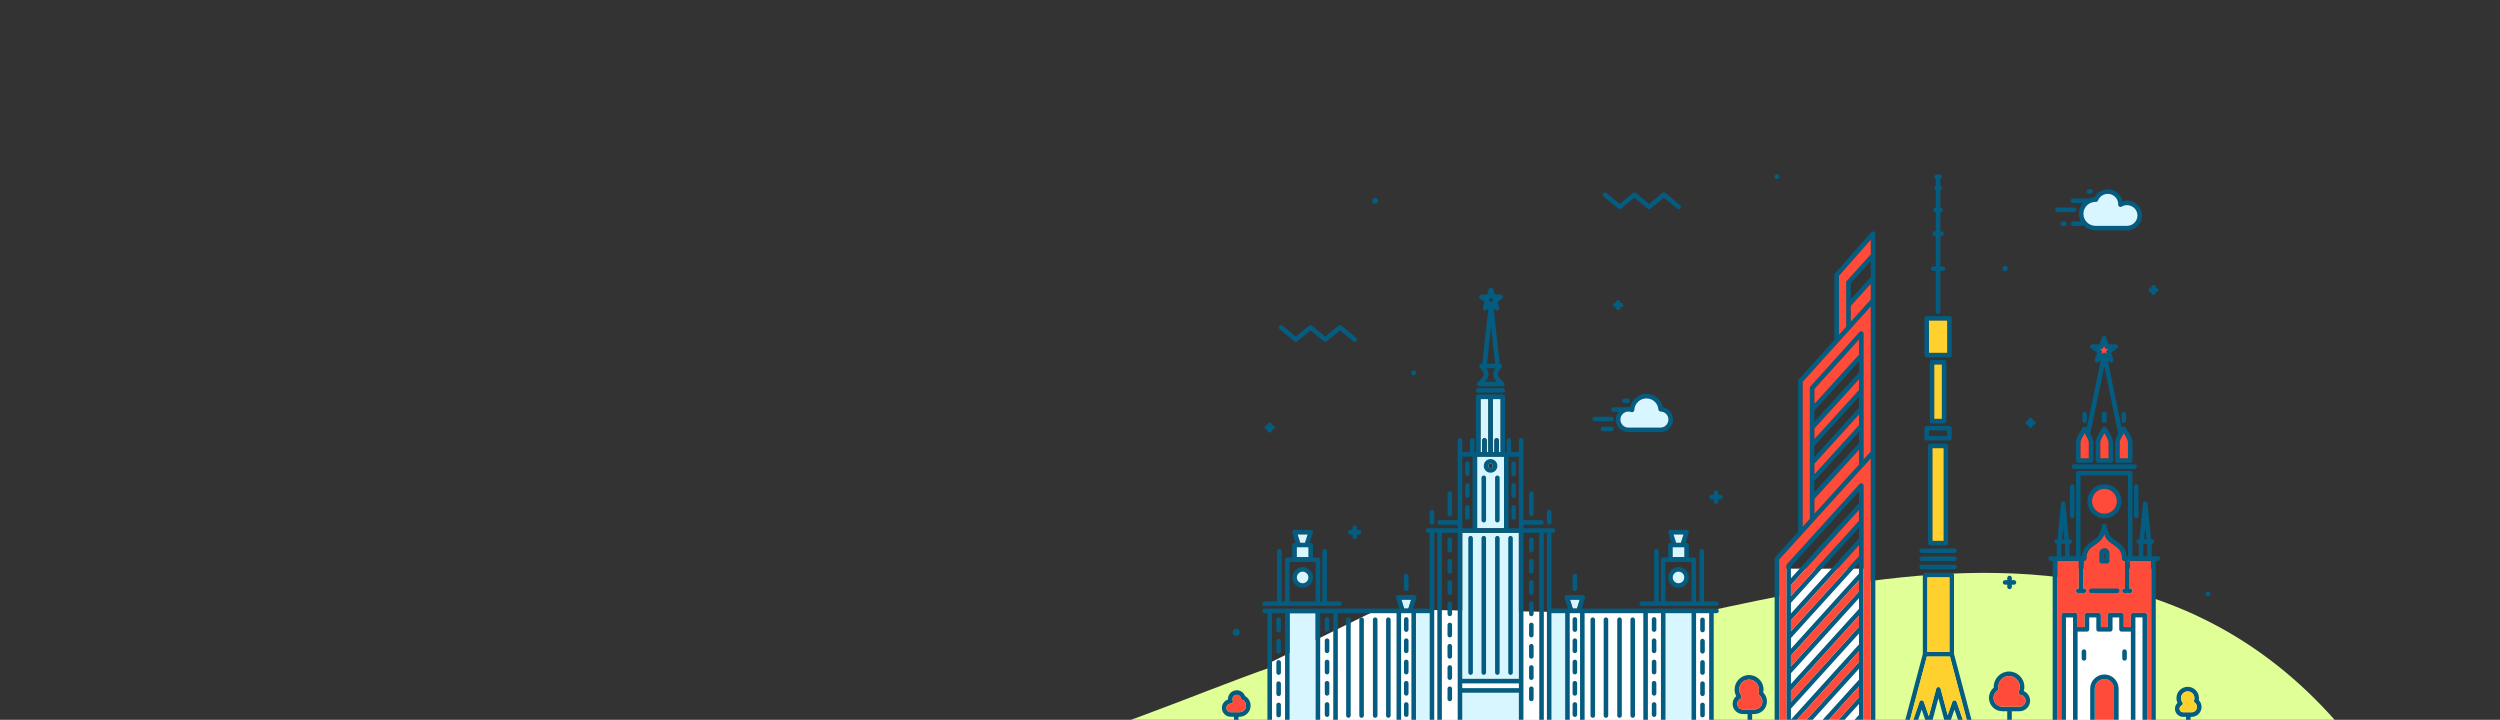 <svg width="1292" height="372" viewBox="0 0 1292 372" fill="none" xmlns="http://www.w3.org/2000/svg">
<rect x="0" y="0" width="1292" height="372" fill="#333333" stroke="none"/>
<path d="M470.329 405.452C346.17 432.568 197.014 470.131 111 447.096L7.236 447.096C356.516 502.749 1060.74 615.909 1083.41 623.323C1111.73 632.59 1367.19 631.226 1238.12 415.472C1109.05 199.719 864.462 345.082 768.979 330.949C673.496 316.816 625.528 371.557 470.329 405.452Z" fill="#E0FF97"/>
<path d="M656.001 375.945V342.642C674.541 333.372 711.826 314.833 712.65 314.833C713.474 314.833 772.275 315.748 801.572 316.206L884.658 315.176V375.945H656.001Z" fill="white"/>
<rect x="922.767" y="293.891" width="43.259" height="85.145" fill="white"/>
<rect x="1064.91" y="293.891" width="48.066" height="85.145" fill="white"/>
<g clip-path="url(#clip0_1_2857)">
<path d="M1110.82 289.85H1100.59V304.14H1100.9C1101.55 304.14 1102.08 304.668 1102.08 305.321C1102.08 305.974 1101.55 306.501 1100.9 306.501H1097.91C1097.25 306.501 1096.73 305.974 1096.73 305.321C1096.73 304.668 1097.25 304.14 1097.91 304.14H1098.22V289.85H1097.91C1097.25 289.85 1096.73 289.323 1096.73 288.67C1096.73 284.57 1094.64 283.13 1092.22 281.462C1090.83 280.509 1089.4 279.518 1088.4 277.999C1088.11 277.551 1087.78 276.795 1087.47 275.977C1087.16 276.803 1086.83 277.558 1086.54 277.999C1085.54 279.518 1084.11 280.509 1082.72 281.462C1080.3 283.13 1078.21 284.57 1078.21 288.67C1078.21 289.323 1077.68 289.85 1077.03 289.85H1076.72V304.14H1077.03C1077.68 304.14 1078.21 304.668 1078.21 305.321C1078.21 305.974 1077.68 306.501 1077.03 306.501H1074.04C1073.39 306.501 1072.86 305.974 1072.86 305.321C1072.86 304.668 1073.39 304.14 1074.04 304.14H1074.35V289.85H1063.18V372.452H1065.32V325.237V317.903C1065.32 317.25 1065.85 316.723 1066.5 316.723H1072.52C1073.17 316.723 1073.7 317.25 1073.7 317.903V324.057H1077.36V317.903C1077.36 317.25 1077.89 316.723 1078.54 316.723H1084.56C1085.21 316.723 1085.74 317.25 1085.74 317.903V324.057H1089.19V317.903C1089.19 317.25 1089.72 316.723 1090.37 316.723H1096.39C1097.04 316.723 1097.57 317.25 1097.57 317.903V324.057H1101.23V317.903C1101.23 317.25 1101.76 316.723 1102.41 316.723H1108.43C1109.08 316.723 1109.61 317.25 1109.61 317.903V372.468H1111.75V289.85H1110.81H1110.82ZM1087.81 288.827H1087.32V285.892C1087.32 285.758 1087.43 285.648 1087.56 285.648C1087.7 285.648 1087.81 285.758 1087.81 285.892V288.827Z" fill="#FF4B39"/>
<path d="M1092.55 372.523L1087.47 372.546L1082.57 372.523V355.911C1082.57 353.157 1084.81 350.922 1087.55 350.922C1090.3 350.922 1092.54 353.165 1092.54 355.911V372.523H1092.55Z" fill="#FF4B39"/>
<path d="M763.384 236.018V272.994H777.271V236.018H763.384ZM770.323 241.935C769.687 241.935 769.16 241.416 769.16 240.771C769.16 240.125 769.679 239.606 770.323 239.606C770.968 239.606 771.486 240.125 771.486 240.771C771.486 241.416 770.968 241.935 770.323 241.935Z" fill="#D8F6FF"/>
<path d="M679.921 316.896H666.474V372.554H679.921V316.896Z" fill="#D8F6FF"/>
<path d="M726.753 309.861H729.315L727.838 314.535H725.668L724.191 309.861H726.753Z" fill="#D8F6FF"/>
<path d="M738.856 316.896H731.775V372.554H738.856V316.896Z" fill="#D8F6FF"/>
<path d="M771.502 206.241H775.511V233.657H774.662V227.59C774.662 226.937 774.135 226.409 773.483 226.409C772.831 226.409 772.304 226.937 772.304 227.59V233.657H771.502V206.241Z" fill="#D8F6FF"/>
<path d="M765.137 206.241H769.145V233.657H768.343V227.59C768.343 226.937 767.817 226.409 767.164 226.409C766.512 226.409 765.986 226.937 765.986 227.59V233.657H765.137V206.241Z" fill="#D8F6FF"/>
<path d="M784.949 372.554H755.698V357.996H770.323H784.949V372.554Z" fill="#D8F6FF"/>
<path d="M784.949 350.796H770.323H755.698V275.355H762.205H770.323H778.45H784.949V350.796Z" fill="#D8F6FF"/>
<path d="M808.873 316.896H801.792V372.554H808.873V316.896Z" fill="#D8F6FF"/>
<path d="M813.894 309.861H816.456L814.979 314.535H812.81L811.332 309.861H813.894Z" fill="#D8F6FF"/>
<path d="M874.173 316.896H860.727V372.554H874.173V316.896Z" fill="#D8F6FF"/>
<path d="M710.697 105.32C711.553 105.32 712.245 104.627 712.245 103.77C712.245 102.912 711.553 102.219 710.697 102.219C709.84 102.219 709.148 102.912 709.148 103.77C709.148 104.627 709.84 105.32 710.697 105.32Z" fill="#045C80"/>
<path d="M730.596 193.997C731.303 193.997 731.869 193.422 731.869 192.722C731.869 192.021 731.295 191.447 730.596 191.447C729.896 191.447 729.323 192.021 729.323 192.722C729.323 193.422 729.896 193.997 730.596 193.997Z" fill="#045C80"/>
<path d="M1141.1 305.635C1140.4 305.635 1139.83 306.21 1139.83 306.91C1139.83 307.611 1140.4 308.185 1141.1 308.185C1141.8 308.185 1142.37 307.611 1142.37 306.91C1142.37 306.21 1141.8 305.635 1141.1 305.635Z" fill="#045C80"/>
<path d="M918.302 92.611C919.009 92.611 919.575 92.037 919.575 91.337C919.575 90.636 919.001 90.062 918.302 90.062C917.603 90.062 917.029 90.636 917.029 91.337C917.029 92.037 917.603 92.611 918.302 92.611Z" fill="#045C80"/>
<path d="M1036.23 140.156C1037.01 140.156 1037.63 139.527 1037.63 138.748C1037.63 137.969 1037.01 137.339 1036.23 137.339C1035.45 137.339 1034.82 137.969 1034.82 138.748C1034.82 139.527 1035.45 140.156 1036.23 140.156Z" fill="#045C80"/>
<path d="M638.888 328.645C639.918 328.645 640.758 327.803 640.758 326.772C640.758 325.741 639.918 324.899 638.888 324.899C637.858 324.899 637.018 325.741 637.018 326.772C637.018 327.803 637.858 328.645 638.888 328.645Z" fill="#045C80"/>
<path d="M836.293 107.822C836.725 108.184 837.361 108.184 837.794 107.822L844.655 102.149L851.516 107.822C851.948 108.184 852.584 108.184 853.017 107.822L859.886 102.149L866.754 107.822C866.974 108.003 867.242 108.09 867.501 108.09C867.839 108.09 868.177 107.94 868.413 107.665C868.829 107.161 868.758 106.422 868.255 106.005L860.64 99.709C860.208 99.347 859.571 99.347 859.139 99.709L852.27 105.383L845.409 99.709C844.977 99.347 844.34 99.347 843.908 99.709L837.047 105.383L830.186 99.709C829.683 99.292 828.944 99.363 828.528 99.867C828.111 100.37 828.182 101.11 828.685 101.527L836.293 107.822Z" fill="#045C80"/>
<path d="M668.925 176.425C669.358 176.787 669.994 176.787 670.427 176.425L677.287 170.751L684.148 176.425C684.581 176.787 685.217 176.787 685.65 176.425L692.518 170.751L699.387 176.425C699.607 176.606 699.874 176.693 700.134 176.693C700.472 176.693 700.81 176.543 701.045 176.26C701.462 175.756 701.391 175.016 700.888 174.599L693.273 168.304C692.841 167.942 692.204 167.942 691.772 168.304L684.903 173.978L678.042 168.304C677.61 167.942 676.973 167.942 676.541 168.304L669.68 173.978L662.819 168.304C662.316 167.887 661.577 167.958 661.161 168.461C660.744 168.965 660.815 169.705 661.318 170.122L668.925 176.417V176.425Z" fill="#045C80"/>
<path d="M841.574 223.341H858.102C861.685 223.341 864.609 220.421 864.609 216.825C864.609 213.614 862.338 210.978 859.288 210.427C858.487 206.446 855.013 203.55 850.856 203.55C846.698 203.55 843.264 206.453 842.439 210.38C842.156 210.341 841.865 210.317 841.574 210.317C841.095 210.317 840.639 210.372 840.191 210.467H833.888C833.236 210.467 832.709 210.994 832.709 211.647C832.709 212.3 833.236 212.827 833.888 212.827H836.45C835.585 213.929 835.067 215.314 835.067 216.825C835.067 220.413 837.982 223.341 841.574 223.341ZM841.574 212.678C842.061 212.678 842.556 212.764 843.028 212.945C843.382 213.079 843.775 213.032 844.089 212.827C844.403 212.615 844.6 212.269 844.615 211.891C844.765 208.539 847.5 205.911 850.856 205.911C854.211 205.911 856.789 208.366 857.08 211.608C857.135 212.206 857.622 212.67 858.22 212.686C860.475 212.749 862.251 214.567 862.251 216.833C862.251 219.099 860.389 220.988 858.102 220.988H841.574C839.287 220.988 837.424 219.123 837.424 216.833C837.424 214.543 839.287 212.678 841.574 212.678Z" fill="#045C80"/>
<path d="M824.142 217.722H832.819C833.471 217.722 833.998 217.195 833.998 216.542C833.998 215.889 833.471 215.361 832.819 215.361H824.142C823.49 215.361 822.963 215.889 822.963 216.542C822.963 217.195 823.49 217.722 824.142 217.722Z" fill="#045C80"/>
<path d="M832.811 220.508H828.473C827.821 220.508 827.294 221.035 827.294 221.688C827.294 222.341 827.821 222.868 828.473 222.868H832.811C833.463 222.868 833.99 222.341 833.99 221.688C833.99 221.035 833.463 220.508 832.811 220.508Z" fill="#045C80"/>
<path d="M839.515 208.279H841.142C841.794 208.279 842.32 207.752 842.32 207.099C842.32 206.446 841.794 205.918 841.142 205.918H839.515C838.862 205.918 838.336 206.446 838.336 207.099C838.336 207.752 838.862 208.279 839.515 208.279Z" fill="#045C80"/>
<path d="M1071.29 104.95H1076.43C1075.13 106.453 1074.34 108.397 1074.34 110.521C1074.34 111.93 1074.68 113.252 1075.29 114.425H1071.29C1070.64 114.425 1070.12 114.952 1070.12 115.605C1070.12 116.258 1070.64 116.785 1071.29 116.785H1075.63C1076.03 116.785 1076.39 116.581 1076.6 116.282C1078.18 117.997 1080.44 119.083 1082.96 119.083H1099.24C1103.52 119.083 1107.01 115.621 1107.01 111.371C1107.01 107.122 1103.52 103.66 1099.24 103.66C1098.45 103.66 1097.66 103.786 1096.91 104.022C1096.19 100.496 1093.05 97.829 1089.29 97.829C1086.35 97.829 1083.73 99.442 1082.4 101.991C1081.46 102.054 1080.58 102.267 1079.74 102.597H1071.29C1070.63 102.597 1070.11 103.125 1070.11 103.778C1070.11 104.431 1070.63 104.958 1071.29 104.958L1071.29 104.95ZM1082.99 104.328H1083.13C1083.63 104.344 1084.07 104.053 1084.26 103.589C1085.08 101.519 1087.06 100.181 1089.3 100.181C1092.28 100.181 1094.71 102.582 1094.71 105.595V105.713C1094.68 106.146 1094.9 106.555 1095.27 106.776C1095.64 106.996 1096.11 106.996 1096.48 106.776C1097.32 106.28 1098.27 106.012 1099.24 106.012C1102.22 106.012 1104.65 108.413 1104.65 111.363C1104.65 114.314 1102.22 116.714 1099.24 116.714H1082.96C1079.51 116.714 1076.7 113.937 1076.7 110.514C1076.7 107.091 1079.51 104.321 1082.99 104.321V104.328Z" fill="#045C80"/>
<path d="M1063.3 109.632H1071.98C1072.63 109.632 1073.16 109.105 1073.16 108.452C1073.16 107.799 1072.63 107.271 1071.98 107.271H1063.3C1062.65 107.271 1062.12 107.799 1062.12 108.452C1062.12 109.105 1062.65 109.632 1063.3 109.632Z" fill="#045C80"/>
<path d="M1065.98 114.425C1065.33 114.425 1064.8 114.952 1064.8 115.605C1064.8 116.258 1065.33 116.785 1065.98 116.785H1066.89C1067.55 116.785 1068.07 116.258 1068.07 115.605C1068.07 114.952 1067.55 114.425 1066.89 114.425H1065.98Z" fill="#045C80"/>
<path d="M1079.52 100.182H1080.43C1081.08 100.182 1081.61 99.654 1081.61 99.001C1081.61 98.348 1081.08 97.821 1080.43 97.821H1079.52C1078.86 97.821 1078.34 98.348 1078.34 99.001C1078.34 99.654 1078.86 100.182 1079.52 100.182Z" fill="#045C80"/>
<path d="M889.153 255.722H888.037V254.604C888.037 253.951 887.51 253.424 886.858 253.424C886.206 253.424 885.679 253.951 885.679 254.604V255.722H884.563C883.911 255.722 883.384 256.249 883.384 256.902C883.384 257.555 883.911 258.083 884.563 258.083H885.679V259.2C885.679 259.853 886.206 260.38 886.858 260.38C887.51 260.38 888.037 259.853 888.037 259.2V258.083H889.153C889.805 258.083 890.332 257.555 890.332 256.902C890.332 256.249 889.805 255.722 889.153 255.722Z" fill="#045C80"/>
<path d="M700.134 271.578C699.482 271.578 698.955 272.105 698.955 272.758V273.876H697.839C697.187 273.876 696.66 274.403 696.66 275.056C696.66 275.709 697.187 276.237 697.839 276.237H698.955V277.354C698.955 278.007 699.482 278.534 700.134 278.534C700.786 278.534 701.313 278.007 701.313 277.354V276.237H702.429C703.081 276.237 703.608 275.709 703.608 275.056C703.608 274.403 703.081 273.876 702.429 273.876H701.313V272.758C701.313 272.105 700.786 271.578 700.134 271.578Z" fill="#045C80"/>
<path d="M1037.35 299.812H1036.24C1035.58 299.812 1035.06 300.339 1035.06 300.993C1035.06 301.646 1035.58 302.173 1036.24 302.173H1037.35V303.29C1037.35 303.943 1037.88 304.471 1038.53 304.471C1039.18 304.471 1039.71 303.943 1039.71 303.29V302.173H1040.82C1041.48 302.173 1042 301.646 1042 300.993C1042 300.339 1041.48 299.812 1040.82 299.812H1039.71V298.695C1039.71 298.042 1039.18 297.514 1038.53 297.514C1037.88 297.514 1037.35 298.042 1037.35 298.695V299.812Z" fill="#045C80"/>
<path d="M654.772 222.137H655.007V222.373C655.007 223.026 655.534 223.553 656.186 223.553C656.839 223.553 657.365 223.026 657.365 222.373V222.137H657.601C658.253 222.137 658.78 221.609 658.78 220.956C658.78 220.303 658.253 219.776 657.601 219.776H657.365V219.54C657.365 218.887 656.839 218.359 656.186 218.359C655.534 218.359 655.007 218.887 655.007 219.54V219.776H654.772C654.119 219.776 653.593 220.303 653.593 220.956C653.593 221.609 654.119 222.137 654.772 222.137Z" fill="#045C80"/>
<path d="M1111.53 151.016H1111.76V151.252C1111.76 151.905 1112.29 152.432 1112.94 152.432C1113.59 152.432 1114.12 151.905 1114.12 151.252V151.016H1114.35C1115.01 151.016 1115.53 150.488 1115.53 149.835C1115.53 149.182 1115.01 148.655 1114.35 148.655H1114.12V148.419C1114.12 147.766 1113.59 147.239 1112.94 147.239C1112.29 147.239 1111.76 147.766 1111.76 148.419V148.655H1111.53C1110.87 148.655 1110.35 149.182 1110.35 149.835C1110.35 150.488 1110.87 151.016 1111.53 151.016Z" fill="#045C80"/>
<path d="M836.245 155.045C835.593 155.045 835.067 155.572 835.067 156.225V156.461H834.831C834.178 156.461 833.652 156.988 833.652 157.641C833.652 158.295 834.178 158.822 834.831 158.822H835.067V159.058C835.067 159.711 835.593 160.238 836.245 160.238C836.898 160.238 837.424 159.711 837.424 159.058V158.822H837.66C838.312 158.822 838.839 158.295 838.839 157.641C838.839 156.988 838.312 156.461 837.66 156.461H837.424V156.225C837.424 155.572 836.898 155.045 836.245 155.045Z" fill="#045C80"/>
<path d="M1050.81 217.329H1050.57V217.092C1050.57 216.439 1050.04 215.912 1049.39 215.912C1048.74 215.912 1048.21 216.439 1048.21 217.092V217.329H1047.98C1047.32 217.329 1046.8 217.856 1046.8 218.509C1046.8 219.162 1047.32 219.689 1047.98 219.689H1048.21V219.925C1048.21 220.578 1048.74 221.106 1049.39 221.106C1050.04 221.106 1050.57 220.578 1050.57 219.925V219.689H1050.81C1051.46 219.689 1051.98 219.162 1051.98 218.509C1051.98 217.856 1051.46 217.329 1050.81 217.329Z" fill="#045C80"/>
<path d="M1045.89 357.139C1046.09 356.43 1046.19 355.706 1046.19 354.959C1046.19 350.591 1042.64 347.035 1038.28 347.035C1033.92 347.035 1030.36 350.591 1030.36 354.959C1030.36 355.093 1030.36 355.226 1030.38 355.368C1028.82 356.674 1027.9 358.602 1027.9 360.672C1027.9 364.473 1030.99 367.565 1034.78 367.565H1037.34V372.727C1037.34 373.38 1037.87 373.908 1038.52 373.908C1039.17 373.908 1039.7 373.38 1039.7 372.727V367.565H1043.71C1046.7 367.565 1049.15 365.126 1049.15 362.12C1049.15 359.932 1047.82 357.988 1045.89 357.139ZM1043.72 365.204H1034.79C1032.29 365.204 1030.26 363.174 1030.26 360.672C1030.26 359.153 1031.02 357.744 1032.28 356.902C1032.66 356.651 1032.86 356.202 1032.79 355.754C1032.75 355.455 1032.73 355.203 1032.73 354.967C1032.73 351.898 1035.22 349.403 1038.29 349.403C1041.35 349.403 1043.84 351.898 1043.84 354.967C1043.84 355.809 1043.65 356.627 1043.28 357.398C1043.11 357.737 1043.12 358.138 1043.29 358.468C1043.47 358.799 1043.8 359.027 1044.17 359.082C1045.67 359.303 1046.8 360.609 1046.8 362.128C1046.8 363.827 1045.41 365.212 1043.72 365.212V365.204Z" fill="#045C80"/>
<path d="M911.378 356.328C911.378 352.205 908.03 348.853 903.912 348.853C899.794 348.853 896.446 352.205 896.446 356.328C896.446 357.54 896.737 358.705 897.287 359.767C896.116 360.751 895.424 362.191 895.424 363.764C895.424 366.66 897.774 369.013 900.666 369.013H903.15V373.436C903.15 374.089 903.676 374.616 904.329 374.616C904.981 374.616 905.508 374.089 905.508 373.436V369.013H906.655C910.239 369.013 913.162 366.094 913.162 362.498C913.162 360.727 912.463 359.074 911.213 357.855C911.323 357.351 911.37 356.832 911.37 356.32L911.378 356.328ZM906.663 366.652H900.674C899.079 366.652 897.79 365.354 897.79 363.764C897.79 362.655 898.419 361.663 899.425 361.176C899.739 361.018 899.975 360.735 900.053 360.389C900.132 360.042 900.053 359.68 899.849 359.405C899.173 358.508 898.812 357.446 898.812 356.328C898.812 353.511 901.106 351.213 903.92 351.213C906.734 351.213 909.028 353.511 909.028 356.328C909.028 356.863 908.942 357.39 908.777 357.91C908.62 358.382 908.785 358.909 909.178 359.208C910.215 360.003 910.812 361.207 910.812 362.505C910.812 364.795 908.95 366.66 906.663 366.66V366.652Z" fill="#045C80"/>
<path d="M1136.44 360.782C1136.44 357.564 1133.82 354.943 1130.61 354.943C1127.39 354.943 1124.78 357.564 1124.78 360.782C1124.78 361.648 1124.96 362.482 1125.33 363.253C1124.5 364.032 1124.02 365.11 1124.02 366.29C1124.02 368.604 1125.9 370.485 1128.21 370.485H1129.74V373.451C1129.74 374.104 1130.27 374.632 1130.92 374.632C1131.57 374.632 1132.1 374.104 1132.1 373.451V370.485H1132.64C1135.46 370.485 1137.76 368.187 1137.76 365.362C1137.76 364.024 1137.25 362.773 1136.34 361.829C1136.41 361.482 1136.44 361.136 1136.44 360.79V360.782ZM1132.64 368.116H1128.21C1127.2 368.116 1126.38 367.298 1126.38 366.282C1126.38 365.582 1126.77 364.953 1127.42 364.646C1127.73 364.488 1127.97 364.205 1128.04 363.859C1128.12 363.513 1128.04 363.151 1127.84 362.875C1127.38 362.261 1127.13 361.545 1127.13 360.782C1127.13 358.862 1128.69 357.304 1130.61 357.304C1132.52 357.304 1134.08 358.862 1134.08 360.782C1134.08 361.144 1134.03 361.506 1133.91 361.86C1133.75 362.332 1133.92 362.859 1134.31 363.158C1135 363.686 1135.39 364.488 1135.39 365.354C1135.39 366.881 1134.15 368.116 1132.63 368.116H1132.64Z" fill="#045C80"/>
<path d="M643.439 359.696C642.786 357.918 641.105 356.721 639.171 356.721C636.656 356.721 634.613 358.767 634.613 361.285C634.613 361.364 634.613 361.435 634.613 361.514C632.782 362.112 631.461 363.835 631.461 365.857C631.461 368.376 633.505 370.422 636.02 370.422H636.955C637.191 370.429 637.442 370.429 637.709 370.437V373.695C637.709 374.348 638.236 374.875 638.888 374.875C639.541 374.875 640.067 374.348 640.067 373.695V370.437C640.389 370.437 640.664 370.429 640.869 370.414C642.401 370.335 643.808 369.666 644.838 368.533C645.867 367.392 646.394 365.92 646.315 364.394C646.221 362.427 645.128 360.672 643.439 359.704V359.696ZM643.085 366.943C642.48 367.612 641.647 368.006 640.743 368.053C640.012 368.092 638.165 368.077 636.963 368.061H636.012C634.802 368.061 633.811 367.069 633.811 365.85C633.811 364.63 634.794 363.654 636.004 363.646C636.389 363.646 636.751 363.457 636.971 363.135C637.191 362.82 637.238 362.411 637.104 362.049C637.01 361.797 636.963 361.537 636.963 361.278C636.963 360.066 637.953 359.074 639.163 359.074C640.193 359.074 641.073 359.775 641.301 360.774C641.387 361.128 641.631 361.427 641.961 361.585C643.124 362.112 643.887 363.229 643.949 364.496C643.997 365.401 643.682 366.267 643.077 366.935L643.085 366.943Z" fill="#045C80"/>
<path d="M1009.83 337.977V297.216C1009.83 296.562 1009.3 296.035 1008.65 296.035H994.896C994.244 296.035 993.717 296.562 993.717 297.216V337.977L984.326 373.31C984.232 373.664 984.31 374.041 984.53 374.333C984.75 374.624 985.096 374.797 985.465 374.797H1018.08C1018.45 374.797 1018.8 374.624 1019.02 374.333C1019.24 374.041 1019.31 373.664 1019.22 373.31L1009.83 337.977ZM996.075 298.396H1007.47V336.954H996.075V298.396ZM991.148 372.436L993.136 366.7L995.116 372.436H991.148ZM998.661 372.436L1001.77 360.798L1004.89 372.436H998.661ZM1008.08 372.436L1010.07 366.7L1012.05 372.436H1008.08ZM1014.54 372.436L1011.18 362.702C1011.02 362.23 1010.57 361.907 1010.06 361.907C1009.56 361.907 1009.11 362.23 1008.95 362.702L1006.57 369.595L1002.91 355.927C1002.77 355.407 1002.31 355.053 1001.77 355.053C1001.24 355.053 1000.77 355.415 1000.63 355.927L996.822 370.17L994.236 362.702C994.071 362.23 993.623 361.907 993.12 361.907C992.617 361.907 992.169 362.23 992.004 362.702L988.641 372.436H986.99L995.792 339.315H1007.73L1016.53 372.436H1014.53H1014.54Z" fill="#045C80"/>
<path d="M993.128 294.194H1010.06C1010.72 294.194 1011.24 293.667 1011.24 293.013C1011.24 292.36 1010.72 291.833 1010.06 291.833H993.128C992.476 291.833 991.949 292.36 991.949 293.013C991.949 293.667 992.476 294.194 993.128 294.194Z" fill="#045C80"/>
<path d="M993.128 289.992H1010.06C1010.72 289.992 1011.24 289.464 1011.24 288.811C1011.24 288.158 1010.72 287.631 1010.06 287.631H993.128C992.476 287.631 991.949 288.158 991.949 288.811C991.949 289.464 992.476 289.992 993.128 289.992Z" fill="#045C80"/>
<path d="M993.128 285.797H1010.06C1010.72 285.797 1011.24 285.27 1011.24 284.617C1011.24 283.964 1010.72 283.437 1010.06 283.437H993.128C992.476 283.437 991.949 283.964 991.949 284.617C991.949 285.27 992.476 285.797 993.128 285.797Z" fill="#045C80"/>
<path d="M997.553 229.274C996.901 229.274 996.374 229.801 996.374 230.454V280.682C996.374 281.336 996.901 281.863 997.553 281.863H1005.64C1006.29 281.863 1006.82 281.336 1006.82 280.682V230.454C1006.82 229.801 1006.29 229.274 1005.64 229.274H997.553ZM1004.46 279.502H998.732V231.634H1004.46V279.502Z" fill="#045C80"/>
<path d="M995.722 227.676H1007.47C1008.12 227.676 1008.65 227.149 1008.65 226.496V221.287C1008.65 220.633 1008.12 220.106 1007.47 220.106H995.722C995.07 220.106 994.543 220.633 994.543 221.287V226.496C994.543 227.149 995.07 227.676 995.722 227.676ZM996.901 222.467H1006.29V225.316H996.901V222.467Z" fill="#045C80"/>
<path d="M995.722 184.695H1007.47C1008.12 184.695 1008.65 184.168 1008.65 183.515V164.519C1008.65 163.866 1008.12 163.339 1007.47 163.339H995.722C995.07 163.339 994.543 163.866 994.543 164.519V183.515C994.543 184.168 995.07 184.695 995.722 184.695ZM996.901 165.699H1006.29V182.335H996.901V165.699Z" fill="#045C80"/>
<path d="M998.472 186.057C997.82 186.057 997.293 186.584 997.293 187.237V217.627C997.293 218.281 997.82 218.808 998.472 218.808H1004.72C1005.37 218.808 1005.9 218.281 1005.9 217.627V187.237C1005.9 186.584 1005.37 186.057 1004.72 186.057H998.472ZM1003.54 216.447H999.651V188.417H1003.54V216.447Z" fill="#045C80"/>
<path d="M999.038 140.023H1000.41V161.072C1000.41 161.726 1000.94 162.253 1001.59 162.253C1002.24 162.253 1002.77 161.726 1002.77 161.072V140.023H1004.15C1004.8 140.023 1005.33 139.495 1005.33 138.842C1005.33 138.189 1004.8 137.662 1004.15 137.662H1002.77V121.924H1003.34C1004 121.924 1004.52 121.396 1004.52 120.743C1004.52 120.09 1004 119.563 1003.34 119.563H1002.77V109.632H1002.85C1003.5 109.632 1004.03 109.105 1004.03 108.452C1004.03 107.799 1003.5 107.271 1002.85 107.271H1002.77V98.246C1003.22 98.08 1003.54 97.648 1003.54 97.144C1003.54 96.64 1003.22 96.207 1002.77 96.042V92.446C1003.22 92.281 1003.54 91.848 1003.54 91.344C1003.54 90.691 1003.01 90.164 1002.36 90.164H1000.83C1000.18 90.164 999.651 90.691 999.651 91.344C999.651 91.848 999.973 92.281 1000.42 92.446V96.042C999.973 96.207 999.651 96.64 999.651 97.144C999.651 97.648 999.973 98.08 1000.42 98.246V107.271H1000.34C999.69 107.271 999.164 107.799 999.164 108.452C999.164 109.105 999.69 109.632 1000.34 109.632H1000.42V119.563H999.848C999.195 119.563 998.669 120.09 998.669 120.743C998.669 121.396 999.195 121.924 999.848 121.924H1000.42V137.662H999.046C998.394 137.662 997.867 138.189 997.867 138.842C997.867 139.495 998.394 140.023 999.046 140.023H999.038Z" fill="#045C80"/>
<path d="M968.403 119.642C967.948 119.469 967.429 119.595 967.099 119.964L948.331 141.274C948.143 141.486 948.041 141.77 948.041 142.053V175.622L929.58 196.074C929.383 196.295 929.273 196.57 929.273 196.869V274.836L917.437 287.906C917.241 288.127 917.131 288.41 917.131 288.701V373.617C917.131 374.27 917.657 374.797 918.31 374.797H923.858C924.015 374.876 924.188 374.923 924.385 374.923H961.92C962.108 374.923 962.281 374.876 962.446 374.797H967.995C968.647 374.797 969.174 374.27 969.174 373.617V120.743C969.174 120.256 968.867 119.815 968.411 119.642H968.403ZM960.733 369.446L958.037 372.42H952.913L960.733 363.788V369.446ZM960.733 360.271L949.73 372.42H944.732L960.733 354.746V360.271ZM960.733 351.237L941.549 372.42H936.425L960.733 345.579V351.237ZM960.733 342.062L933.242 372.42H928.244L960.741 336.537V342.062H960.733ZM960.733 333.028L925.556 371.87V366.212L960.733 327.37V333.028ZM960.733 323.852L925.556 362.694V356.989L960.733 318.147V323.852ZM960.733 314.63L925.556 353.472V347.948L960.733 309.106V314.63ZM960.733 305.588L925.556 344.43V338.772L960.733 299.93V305.588ZM960.733 296.421L925.556 335.263V329.739L960.733 290.897V296.421ZM960.733 287.387L925.556 326.229V320.571L960.733 281.729V287.387ZM960.733 278.212L925.556 317.054V311.529L960.733 272.688V278.212ZM960.733 269.178L925.556 308.02V302.362L960.733 263.52V269.178ZM960.733 260.011L925.556 298.852V292.817L960.733 253.975V260.011ZM966.808 295.059V372.428H963.091V250.922C963.091 250.434 962.792 249.993 962.336 249.82C961.88 249.647 961.37 249.765 961.04 250.127L923.505 291.573C923.308 291.794 923.198 292.077 923.198 292.368V372.428H919.481V289.15L966.8 236.899V295.067L966.808 295.059ZM960.733 186.804V192.462L937.698 217.895V212.237L960.733 186.804ZM937.698 208.72V200.985L960.733 175.434V183.287L937.698 208.72ZM960.733 195.972V201.496L937.698 226.929V221.405L960.733 195.972ZM960.733 205.006V210.663L937.698 236.096V230.438L960.733 205.006ZM960.733 214.181V219.705L937.698 245.138V239.614L960.733 214.181ZM960.733 223.215V228.873L937.698 254.305V248.648L960.733 223.215ZM960.733 232.39V240.07L937.698 265.503V257.823L960.733 232.39ZM966.808 233.366L963.091 237.466V172.357C963.091 171.869 962.792 171.428 962.336 171.255C961.88 171.082 961.37 171.2 961.04 171.562L935.647 199.725C935.45 199.946 935.34 200.221 935.34 200.52V268.108L931.623 272.208V197.302L966.8 158.342V233.366H966.808ZM966.808 154.824L956.466 166.274V158.09L966.808 146.672V154.824ZM966.808 143.155L956.466 154.573V146.444L966.808 134.979V143.162V143.155ZM966.808 131.445L954.414 145.193C954.218 145.413 954.108 145.688 954.108 145.987V168.886L950.39 173.002V142.494L966.8 123.86V131.453L966.808 131.445Z" fill="#045C80"/>
<path d="M1076.98 335.577C1076.32 335.577 1075.8 336.105 1075.8 336.758V340.252C1075.8 340.905 1076.32 341.432 1076.98 341.432C1077.63 341.432 1078.16 340.905 1078.16 340.252V336.758C1078.16 336.105 1077.63 335.577 1076.98 335.577Z" fill="#045C80"/>
<path d="M1086.13 291.188H1088.98C1089.63 291.188 1090.16 290.66 1090.16 290.007V285.892C1090.16 284.452 1088.99 283.287 1087.55 283.287C1086.12 283.287 1084.95 284.46 1084.95 285.892V290.007C1084.95 290.66 1085.48 291.188 1086.13 291.188ZM1087.31 285.892C1087.31 285.758 1087.42 285.648 1087.55 285.648C1087.69 285.648 1087.8 285.758 1087.8 285.892V288.827H1087.31V285.892Z" fill="#045C80"/>
<path d="M1083.08 238.009C1083.08 238.662 1083.6 239.189 1084.25 239.189H1090.87C1091.52 239.189 1092.05 238.662 1092.05 238.009V228.44C1092.05 226.409 1089.36 222.215 1088.55 220.98C1088.11 220.327 1087.02 220.327 1086.58 220.98C1085.76 222.215 1083.08 226.409 1083.08 228.44V238.009ZM1085.43 228.44C1085.43 227.732 1086.42 225.748 1087.56 223.844C1088.71 225.748 1089.69 227.732 1089.69 228.44V236.828H1085.43V228.44Z" fill="#045C80"/>
<path d="M1072.86 238.009C1072.86 238.662 1073.39 239.189 1074.04 239.189H1080.65C1081.31 239.189 1081.83 238.662 1081.83 238.009V228.44C1081.83 227.362 1081.08 225.686 1080.25 224.159L1087.52 189.307L1094.68 224.159C1093.85 225.686 1093.1 227.37 1093.1 228.44V238.009C1093.1 238.662 1093.63 239.189 1094.28 239.189H1100.9C1101.55 239.189 1102.08 238.662 1102.08 238.009V228.44C1102.08 226.409 1099.39 222.215 1098.57 220.98C1098.14 220.327 1097.05 220.327 1096.61 220.98C1096.57 221.035 1096.52 221.106 1096.48 221.177L1089.32 186.364L1090.38 187.135C1090.58 187.284 1090.82 187.363 1091.07 187.363C1091.31 187.363 1091.56 187.284 1091.76 187.135C1092.18 186.836 1092.35 186.301 1092.18 185.813L1091.04 182.28L1094.04 180.1C1094.46 179.801 1094.63 179.266 1094.46 178.778C1094.31 178.29 1093.85 177.96 1093.34 177.96H1089.63L1088.48 174.426C1088.33 173.938 1087.87 173.608 1087.36 173.608C1086.85 173.608 1086.39 173.938 1086.23 174.426L1085.09 177.96H1081.38C1080.87 177.96 1080.41 178.29 1080.25 178.778C1080.1 179.266 1080.27 179.801 1080.68 180.1L1083.68 182.28L1082.53 185.813C1082.38 186.301 1082.55 186.828 1082.96 187.135C1083.37 187.434 1083.93 187.434 1084.34 187.135L1085.74 186.12L1078.43 221.184C1078.38 221.114 1078.34 221.035 1078.3 220.98C1077.86 220.327 1076.77 220.327 1076.33 220.98C1075.51 222.215 1072.83 226.409 1072.83 228.44V238.009H1072.86ZM1095.45 228.44C1095.45 227.731 1096.44 225.748 1097.58 223.844C1098.73 225.748 1099.71 227.731 1099.71 228.44V236.828H1095.45V228.44ZM1085.02 180.328H1085.96C1086.47 180.328 1086.93 179.998 1087.08 179.51L1087.37 178.621L1087.67 179.51C1087.82 179.998 1088.28 180.328 1088.79 180.328H1089.72L1088.97 180.879C1088.55 181.178 1088.38 181.713 1088.55 182.201L1088.84 183.09L1088.53 182.87C1088.53 182.87 1088.51 182.846 1088.51 182.838C1088.48 182.807 1088.46 182.783 1088.44 182.752C1088.42 182.72 1088.4 182.689 1088.36 182.657C1088.34 182.634 1088.31 182.61 1088.29 182.587C1088.25 182.563 1088.22 182.531 1088.19 182.508C1088.16 182.484 1088.12 182.469 1088.09 182.453C1088.06 182.437 1088.03 182.413 1088 182.406C1087.93 182.382 1087.87 182.358 1087.81 182.343C1087.8 182.343 1087.79 182.343 1087.78 182.335C1087.7 182.319 1087.63 182.311 1087.56 182.311C1087.56 182.311 1087.55 182.311 1087.53 182.311C1087.52 182.311 1087.5 182.311 1087.48 182.311C1087.46 182.311 1087.45 182.311 1087.42 182.311C1087.41 182.311 1087.39 182.311 1087.37 182.311C1087.13 182.311 1086.89 182.39 1086.68 182.539L1085.92 183.09L1086.21 182.201C1086.37 181.713 1086.2 181.178 1085.79 180.879L1085.03 180.328H1085.02ZM1075.22 228.44C1075.22 227.731 1076.2 225.748 1077.35 223.844C1078.49 225.748 1079.48 227.731 1079.48 228.44V236.828H1075.22V228.44Z" fill="#045C80"/>
<path d="M1087.56 267.864C1092.41 267.864 1096.36 263.913 1096.36 259.058C1096.36 254.203 1092.41 250.253 1087.56 250.253C1082.71 250.253 1078.77 254.203 1078.77 259.058C1078.77 263.913 1082.71 267.864 1087.56 267.864ZM1087.56 252.606C1091.12 252.606 1094 255.501 1094 259.05C1094 262.599 1091.12 265.495 1087.56 265.495C1084.01 265.495 1081.13 262.607 1081.13 259.05C1081.13 255.494 1084.01 252.606 1087.56 252.606Z" fill="#045C80"/>
<path d="M1070.92 250.253C1070.27 250.253 1069.75 250.78 1069.75 251.433V266.691C1069.75 267.344 1070.27 267.872 1070.92 267.872C1071.58 267.872 1072.1 267.344 1072.1 266.691V251.433C1072.1 250.78 1071.58 250.253 1070.92 250.253Z" fill="#045C80"/>
<path d="M1077.35 218.58C1078 218.58 1078.52 218.052 1078.52 217.399V214.079C1078.52 213.425 1078 212.898 1077.35 212.898C1076.69 212.898 1076.17 213.425 1076.17 214.079V217.399C1076.17 218.052 1076.69 218.58 1077.35 218.58Z" fill="#045C80"/>
<path d="M1097.96 341.432C1098.61 341.432 1099.14 340.905 1099.14 340.252V336.758C1099.14 336.105 1098.61 335.577 1097.96 335.577C1097.31 335.577 1096.78 336.105 1096.78 336.758V340.252C1096.78 340.905 1097.31 341.432 1097.96 341.432Z" fill="#045C80"/>
<path d="M1094.12 304.14H1080.81C1080.16 304.14 1079.63 304.667 1079.63 305.32C1079.63 305.974 1080.16 306.501 1080.81 306.501H1094.12C1094.78 306.501 1095.3 305.974 1095.3 305.32C1095.3 304.667 1094.78 304.14 1094.12 304.14Z" fill="#045C80"/>
<path d="M1115.17 287.489H1111.99V281.029H1112.05C1112.7 281.029 1113.23 280.502 1113.23 279.848C1113.23 279.195 1112.7 278.668 1112.05 278.668H1111.64L1109.84 260.168C1109.78 259.562 1109.28 259.098 1108.67 259.098C1108.07 259.098 1107.56 259.562 1107.5 260.168L1105.71 278.668H1105.29C1104.64 278.668 1104.11 279.195 1104.11 279.848C1104.11 280.502 1104.64 281.029 1105.29 281.029H1105.36V287.489H1102.07V244.563C1102.07 243.91 1101.54 243.383 1100.89 243.383H1074.04C1073.39 243.383 1072.86 243.91 1072.86 244.563V287.489H1069.57V281.029H1069.64C1070.29 281.029 1070.82 280.502 1070.82 279.848C1070.82 279.195 1070.29 278.668 1069.64 278.668H1069.22L1067.43 260.168C1067.37 259.562 1066.86 259.098 1066.26 259.098C1065.65 259.098 1065.14 259.562 1065.09 260.168L1063.29 278.668H1062.88C1062.23 278.668 1061.7 279.195 1061.7 279.848C1061.7 280.502 1062.23 281.029 1062.88 281.029H1062.94V287.489H1059.76C1059.11 287.489 1058.58 288.017 1058.58 288.67C1058.58 289.323 1059.11 289.85 1059.76 289.85H1060.82V373.624C1060.82 374.277 1061.35 374.805 1061.99 374.805L1081.3 374.899C1081.3 374.899 1081.35 374.907 1081.39 374.907H1093.72C1093.72 374.907 1093.78 374.907 1093.81 374.899L1112.93 374.805C1113.58 374.805 1114.1 374.277 1114.1 373.624V289.85H1115.16C1115.82 289.85 1116.34 289.323 1116.34 288.67C1116.34 288.017 1115.82 287.489 1115.16 287.489H1115.17ZM1108.67 272.499L1109.27 278.668H1108.08L1108.67 272.499ZM1107.71 281.029H1109.63V287.489H1107.71V281.029ZM1075.22 245.744H1099.71V287.489H1099.03C1098.63 283.02 1095.94 281.163 1093.54 279.518C1092.29 278.652 1091.11 277.842 1090.36 276.701C1089.93 276.048 1089.17 273.813 1088.69 272.2C1088.86 271.578 1088.5 270.941 1087.89 270.76C1087.74 270.72 1087.6 270.712 1087.47 270.72C1087.33 270.712 1087.19 270.72 1087.05 270.76C1086.43 270.941 1086.08 271.578 1086.24 272.2C1085.76 273.813 1085 276.048 1084.58 276.701C1083.83 277.834 1082.64 278.652 1081.39 279.518C1079 281.17 1076.31 283.02 1075.91 287.489H1075.22V245.744H1075.22ZM1066.26 272.507L1066.85 278.676H1065.66L1066.26 272.507ZM1065.3 281.037H1067.22V287.497H1065.3V281.037ZM1071.34 325.245V372.483L1067.68 372.468V319.092H1071.34V325.245ZM1092.54 372.538L1087.46 372.562L1082.56 372.538V355.927C1082.56 353.173 1084.8 350.938 1087.55 350.938C1090.29 350.938 1092.53 353.18 1092.53 355.927V372.538H1092.54ZM1101.22 372.491L1094.9 372.523V355.919C1094.9 351.866 1091.6 348.569 1087.56 348.569C1083.51 348.569 1080.21 351.866 1080.21 355.919V372.523L1073.7 372.491V326.426H1078.54C1079.19 326.426 1079.72 325.898 1079.72 325.245V319.092H1083.38V325.245C1083.38 325.898 1083.91 326.426 1084.56 326.426H1090.58C1091.23 326.426 1091.76 325.898 1091.76 325.245V319.092H1095.21V325.245C1095.21 325.898 1095.74 326.426 1096.39 326.426H1101.23V372.491H1101.22ZM1107.24 325.245V372.46L1103.58 372.475V319.084H1107.24V325.237V325.245ZM1111.75 372.46H1109.6V325.245V317.911C1109.6 317.258 1109.07 316.731 1108.42 316.731H1102.4C1101.75 316.731 1101.22 317.258 1101.22 317.911V324.065H1097.56V317.911C1097.56 317.258 1097.03 316.731 1096.38 316.731H1090.36C1089.71 316.731 1089.18 317.258 1089.18 317.911V324.065H1085.73V317.911C1085.73 317.258 1085.21 316.731 1084.55 316.731H1078.53C1077.88 316.731 1077.35 317.258 1077.35 317.911V324.065H1073.69V317.911C1073.69 317.258 1073.17 316.731 1072.51 316.731H1066.49C1065.84 316.731 1065.31 317.258 1065.31 317.911V372.475H1063.17V289.858H1074.34V304.148H1074.03C1073.38 304.148 1072.85 304.675 1072.85 305.329C1072.85 305.982 1073.38 306.509 1074.03 306.509H1077.02C1077.68 306.509 1078.2 305.982 1078.2 305.329C1078.2 304.675 1077.68 304.148 1077.02 304.148H1076.71V289.858H1077.02C1077.68 289.858 1078.2 289.331 1078.2 288.678C1078.2 284.578 1080.29 283.138 1082.71 281.469C1084.1 280.517 1085.53 279.526 1086.53 278.007C1086.82 277.566 1087.15 276.803 1087.46 275.985C1087.77 276.811 1088.1 277.566 1088.39 278.007C1089.39 279.526 1090.82 280.517 1092.21 281.469C1094.63 283.138 1096.72 284.578 1096.72 288.678C1096.72 289.331 1097.25 289.858 1097.9 289.858H1098.21V304.148H1097.9C1097.25 304.148 1096.72 304.675 1096.72 305.329C1096.72 305.982 1097.25 306.509 1097.9 306.509H1100.89C1101.54 306.509 1102.07 305.982 1102.07 305.329C1102.07 304.675 1101.54 304.148 1100.89 304.148H1100.58V289.858H1111.75V372.46H1111.75Z" fill="#045C80"/>
<path d="M1104.01 267.864C1104.66 267.864 1105.19 267.337 1105.19 266.683V251.425C1105.19 250.772 1104.66 250.245 1104.01 250.245C1103.36 250.245 1102.83 250.772 1102.83 251.425V266.683C1102.83 267.337 1103.36 267.864 1104.01 267.864Z" fill="#045C80"/>
<path d="M1087.56 242.328H1103.14C1103.79 242.328 1104.32 241.801 1104.32 241.148C1104.32 240.495 1103.79 239.968 1103.14 239.968H1071.81C1071.15 239.968 1070.63 240.495 1070.63 241.148C1070.63 241.801 1071.15 242.328 1071.81 242.328H1087.56Z" fill="#045C80"/>
<path d="M1097.59 218.58C1098.24 218.58 1098.77 218.052 1098.77 217.399V214.079C1098.77 213.425 1098.24 212.898 1097.59 212.898C1096.94 212.898 1096.41 213.425 1096.41 214.079V217.399C1096.41 218.052 1096.94 218.58 1097.59 218.58Z" fill="#045C80"/>
<path d="M1087.47 218.564C1087.47 218.564 1087.53 218.572 1087.56 218.572C1088.22 218.572 1088.74 218.045 1088.74 217.391V214.071C1088.74 213.418 1088.22 212.89 1087.56 212.89C1087.53 212.89 1087.5 212.89 1087.47 212.898C1087.44 212.898 1087.41 212.89 1087.37 212.89C1086.72 212.89 1086.2 213.418 1086.2 214.071V217.391C1086.2 218.045 1086.72 218.572 1087.37 218.572C1087.41 218.572 1087.44 218.572 1087.47 218.564Z" fill="#045C80"/>
<path d="M653.553 313.158H692.181C692.833 313.158 693.36 312.631 693.36 311.978C693.36 311.325 692.833 310.797 692.181 310.797H685.752V284.869C685.752 284.216 685.225 283.688 684.573 283.688C683.921 283.688 683.394 284.216 683.394 284.869V310.797H682.278V289.268C682.278 288.615 681.752 288.087 681.099 288.087H678.545V281.65C678.545 280.997 678.019 280.47 677.366 280.47H676.887L678.49 275.41C678.6 275.048 678.537 274.663 678.317 274.356C678.097 274.049 677.744 273.876 677.366 273.876H669.02C668.643 273.876 668.289 274.057 668.069 274.356C667.849 274.663 667.786 275.048 667.896 275.41L669.499 280.47H669.02C668.368 280.47 667.841 280.997 667.841 281.65V288.087H665.287C664.635 288.087 664.108 288.615 664.108 289.268V310.797H662.332V284.869C662.332 284.216 661.805 283.688 661.153 283.688C660.501 283.688 659.974 284.216 659.974 284.869V310.797H653.546C652.893 310.797 652.367 311.325 652.367 311.978C652.367 312.631 652.893 313.158 653.546 313.158H653.553ZM673.201 276.236H675.763L674.427 280.47H671.983L670.647 276.236H673.209H673.201ZM670.207 282.831H676.195V287.867H670.207V282.831ZM666.474 290.448H679.921V310.797H666.474V290.448Z" fill="#045C80"/>
<path d="M749.253 266.786C749.905 266.786 750.432 266.259 750.432 265.605V255.053C750.432 254.4 749.905 253.873 749.253 253.873C748.601 253.873 748.074 254.4 748.074 255.053V265.605C748.074 266.259 748.601 266.786 749.253 266.786Z" fill="#045C80"/>
<path d="M740.034 271.185C740.687 271.185 741.213 270.657 741.213 270.004V264.732C741.213 264.079 740.687 263.552 740.034 263.552C739.382 263.552 738.855 264.079 738.855 264.732V270.004C738.855 270.657 739.382 271.185 740.034 271.185Z" fill="#045C80"/>
<path d="M726.753 305.431C727.405 305.431 727.931 304.904 727.931 304.25V297.727C727.931 297.074 727.405 296.547 726.753 296.547C726.1 296.547 725.574 297.074 725.574 297.727V304.25C725.574 304.904 726.1 305.431 726.753 305.431Z" fill="#045C80"/>
<path d="M749.253 285.467C749.905 285.467 750.432 284.94 750.432 284.287V279.014C750.432 278.361 749.905 277.834 749.253 277.834C748.601 277.834 748.074 278.361 748.074 279.014V284.287C748.074 284.94 748.601 285.467 749.253 285.467Z" fill="#045C80"/>
<path d="M758.362 238.418C757.71 238.418 757.183 238.945 757.183 239.598V244.87C757.183 245.523 757.71 246.051 758.362 246.051C759.014 246.051 759.541 245.523 759.541 244.87V239.598C759.541 238.945 759.014 238.418 758.362 238.418Z" fill="#045C80"/>
<path d="M758.362 249.702C757.71 249.702 757.183 250.229 757.183 250.882V256.155C757.183 256.808 757.71 257.335 758.362 257.335C759.014 257.335 759.541 256.808 759.541 256.155V250.882C759.541 250.229 759.014 249.702 758.362 249.702Z" fill="#045C80"/>
<path d="M758.362 260.986C757.71 260.986 757.183 261.514 757.183 262.167V267.439C757.183 268.092 757.71 268.619 758.362 268.619C759.014 268.619 759.541 268.092 759.541 267.439V262.167C759.541 261.514 759.014 260.986 758.362 260.986Z" fill="#045C80"/>
<path d="M782.285 246.051C782.937 246.051 783.464 245.523 783.464 244.87V239.598C783.464 238.945 782.937 238.418 782.285 238.418C781.633 238.418 781.106 238.945 781.106 239.598V244.87C781.106 245.523 781.633 246.051 782.285 246.051Z" fill="#045C80"/>
<path d="M782.285 257.335C782.937 257.335 783.464 256.808 783.464 256.155V250.882C783.464 250.229 782.937 249.702 782.285 249.702C781.633 249.702 781.106 250.229 781.106 250.882V256.155C781.106 256.808 781.633 257.335 782.285 257.335Z" fill="#045C80"/>
<path d="M782.285 268.619C782.937 268.619 783.464 268.092 783.464 267.439V262.167C783.464 261.514 782.937 260.986 782.285 260.986C781.633 260.986 781.106 261.514 781.106 262.167V267.439C781.106 268.092 781.633 268.619 782.285 268.619Z" fill="#045C80"/>
<path d="M749.253 296.452C749.905 296.452 750.432 295.925 750.432 295.272V289.999C750.432 289.346 749.905 288.819 749.253 288.819C748.601 288.819 748.074 289.346 748.074 289.999V295.272C748.074 295.925 748.601 296.452 749.253 296.452Z" fill="#045C80"/>
<path d="M749.253 307.445C749.905 307.445 750.432 306.918 750.432 306.265V300.993C750.432 300.339 749.905 299.812 749.253 299.812C748.601 299.812 748.074 300.339 748.074 300.993V306.265C748.074 306.918 748.601 307.445 749.253 307.445Z" fill="#045C80"/>
<path d="M749.253 318.431C749.905 318.431 750.432 317.903 750.432 317.25V311.978C750.432 311.325 749.905 310.798 749.253 310.798C748.601 310.798 748.074 311.325 748.074 311.978V317.25C748.074 317.903 748.601 318.431 749.253 318.431Z" fill="#045C80"/>
<path d="M749.253 329.424C749.905 329.424 750.432 328.896 750.432 328.243V322.971C750.432 322.318 749.905 321.791 749.253 321.791C748.601 321.791 748.074 322.318 748.074 322.971V328.243C748.074 328.896 748.601 329.424 749.253 329.424Z" fill="#045C80"/>
<path d="M726.753 326.567C727.405 326.567 727.931 326.04 727.931 325.387V320.114C727.931 319.461 727.405 318.934 726.753 318.934C726.1 318.934 725.574 319.461 725.574 320.114V325.387C725.574 326.04 726.1 326.567 726.753 326.567Z" fill="#045C80"/>
<path d="M726.753 337.552C727.405 337.552 727.931 337.025 727.931 336.372V331.1C727.931 330.447 727.405 329.919 726.753 329.919C726.1 329.919 725.574 330.447 725.574 331.1V336.372C725.574 337.025 726.1 337.552 726.753 337.552Z" fill="#045C80"/>
<path d="M726.753 348.538C727.405 348.538 727.931 348.011 727.931 347.357V342.085C727.931 341.432 727.405 340.905 726.753 340.905C726.1 340.905 725.574 341.432 725.574 342.085V347.357C725.574 348.011 726.1 348.538 726.753 348.538Z" fill="#045C80"/>
<path d="M726.753 359.531C727.405 359.531 727.931 359.004 727.931 358.35V353.078C727.931 352.425 727.405 351.898 726.753 351.898C726.1 351.898 725.574 352.425 725.574 353.078V358.35C725.574 359.004 726.1 359.531 726.753 359.531Z" fill="#045C80"/>
<path d="M726.753 370.516C727.405 370.516 727.931 369.989 727.931 369.336V364.063C727.931 363.41 727.405 362.883 726.753 362.883C726.1 362.883 725.574 363.41 725.574 364.063V369.336C725.574 369.989 726.1 370.516 726.753 370.516Z" fill="#045C80"/>
<path d="M684.644 320.107V325.379C684.644 326.032 685.17 326.559 685.822 326.559C686.475 326.559 687.001 326.032 687.001 325.379V320.107C687.001 319.453 686.475 318.926 685.822 318.926C685.17 318.926 684.644 319.453 684.644 320.107Z" fill="#045C80"/>
<path d="M685.822 329.919C685.17 329.919 684.644 330.447 684.644 331.1V336.372C684.644 337.025 685.17 337.552 685.822 337.552C686.475 337.552 687.001 337.025 687.001 336.372V331.1C687.001 330.447 686.475 329.919 685.822 329.919Z" fill="#045C80"/>
<path d="M685.822 340.905C685.17 340.905 684.644 341.432 684.644 342.085V347.357C684.644 348.011 685.17 348.538 685.822 348.538C686.475 348.538 687.001 348.011 687.001 347.357V342.085C687.001 341.432 686.475 340.905 685.822 340.905Z" fill="#045C80"/>
<path d="M685.822 351.898C685.17 351.898 684.644 352.425 684.644 353.078V358.35C684.644 359.004 685.17 359.531 685.822 359.531C686.475 359.531 687.001 359.004 687.001 358.35V353.078C687.001 352.425 686.475 351.898 685.822 351.898Z" fill="#045C80"/>
<path d="M685.822 362.883C685.17 362.883 684.644 363.41 684.644 364.063V369.336C684.644 369.989 685.17 370.516 685.822 370.516C686.475 370.516 687.001 369.989 687.001 369.336V364.063C687.001 363.41 686.475 362.883 685.822 362.883Z" fill="#045C80"/>
<path d="M660.799 326.788C661.452 326.788 661.978 326.26 661.978 325.607V320.335C661.978 319.682 661.452 319.155 660.799 319.155C660.147 319.155 659.621 319.682 659.621 320.335V325.607C659.621 326.26 660.147 326.788 660.799 326.788Z" fill="#045C80"/>
<path d="M660.799 337.773C661.452 337.773 661.978 337.246 661.978 336.593V331.32C661.978 330.667 661.452 330.14 660.799 330.14C660.147 330.14 659.621 330.667 659.621 331.32V336.593C659.621 337.246 660.147 337.773 660.799 337.773Z" fill="#045C80"/>
<path d="M660.799 348.766C661.452 348.766 661.978 348.239 661.978 347.585V342.313C661.978 341.66 661.452 341.133 660.799 341.133C660.147 341.133 659.621 341.66 659.621 342.313V347.585C659.621 348.239 660.147 348.766 660.799 348.766Z" fill="#045C80"/>
<path d="M660.799 359.751C661.452 359.751 661.978 359.224 661.978 358.571V353.299C661.978 352.645 661.452 352.118 660.799 352.118C660.147 352.118 659.621 352.645 659.621 353.299V358.571C659.621 359.224 660.147 359.751 660.799 359.751Z" fill="#045C80"/>
<path d="M660.799 370.744C661.452 370.744 661.978 370.217 661.978 369.564V364.292C661.978 363.639 661.452 363.111 660.799 363.111C660.147 363.111 659.621 363.639 659.621 364.292V369.564C659.621 370.217 660.147 370.744 660.799 370.744Z" fill="#045C80"/>
<path d="M749.253 340.409C749.905 340.409 750.432 339.882 750.432 339.229V333.956C750.432 333.303 749.905 332.776 749.253 332.776C748.601 332.776 748.074 333.303 748.074 333.956V339.229C748.074 339.882 748.601 340.409 749.253 340.409Z" fill="#045C80"/>
<path d="M749.253 351.402C749.905 351.402 750.432 350.875 750.432 350.222V344.949C750.432 344.296 749.905 343.769 749.253 343.769C748.601 343.769 748.074 344.296 748.074 344.949V350.222C748.074 350.875 748.601 351.402 749.253 351.402Z" fill="#045C80"/>
<path d="M749.253 362.387C749.905 362.387 750.432 361.86 750.432 361.207V355.935C750.432 355.281 749.905 354.754 749.253 354.754C748.601 354.754 748.074 355.281 748.074 355.935V361.207C748.074 361.86 748.601 362.387 749.253 362.387Z" fill="#045C80"/>
<path d="M760.005 276.953C759.352 276.953 758.826 277.48 758.826 278.133V347.578C758.826 348.231 759.352 348.758 760.005 348.758C760.657 348.758 761.183 348.231 761.183 347.578V278.133C761.183 277.48 760.657 276.953 760.005 276.953Z" fill="#045C80"/>
<path d="M766.81 276.953C766.158 276.953 765.631 277.48 765.631 278.133V347.578C765.631 348.231 766.158 348.758 766.81 348.758C767.463 348.758 767.989 348.231 767.989 347.578V278.133C767.989 277.48 767.463 276.953 766.81 276.953Z" fill="#045C80"/>
<path d="M791.394 266.786C792.046 266.786 792.573 266.259 792.573 265.605V255.053C792.573 254.4 792.046 253.873 791.394 253.873C790.741 253.873 790.215 254.4 790.215 255.053V265.605C790.215 266.259 790.741 266.786 791.394 266.786Z" fill="#045C80"/>
<path d="M800.612 271.185C801.265 271.185 801.791 270.657 801.791 270.004V264.732C801.791 264.079 801.265 263.552 800.612 263.552C799.96 263.552 799.434 264.079 799.434 264.732V270.004C799.434 270.657 799.96 271.185 800.612 271.185Z" fill="#045C80"/>
<path d="M791.394 285.467C792.046 285.467 792.573 284.94 792.573 284.287V279.014C792.573 278.361 792.046 277.834 791.394 277.834C790.741 277.834 790.215 278.361 790.215 279.014V284.287C790.215 284.94 790.741 285.467 791.394 285.467Z" fill="#045C80"/>
<path d="M791.394 296.452C792.046 296.452 792.573 295.925 792.573 295.272V289.999C792.573 289.346 792.046 288.819 791.394 288.819C790.741 288.819 790.215 289.346 790.215 289.999V295.272C790.215 295.925 790.741 296.452 791.394 296.452Z" fill="#045C80"/>
<path d="M791.394 307.445C792.046 307.445 792.573 306.918 792.573 306.265V300.993C792.573 300.339 792.046 299.812 791.394 299.812C790.741 299.812 790.215 300.339 790.215 300.993V306.265C790.215 306.918 790.741 307.445 791.394 307.445Z" fill="#045C80"/>
<path d="M791.394 318.431C792.046 318.431 792.573 317.903 792.573 317.25V311.978C792.573 311.325 792.046 310.798 791.394 310.798C790.741 310.798 790.215 311.325 790.215 311.978V317.25C790.215 317.903 790.741 318.431 791.394 318.431Z" fill="#045C80"/>
<path d="M791.394 329.424C792.046 329.424 792.573 328.896 792.573 328.243V322.971C792.573 322.318 792.046 321.791 791.394 321.791C790.741 321.791 790.215 322.318 790.215 322.971V328.243C790.215 328.896 790.741 329.424 791.394 329.424Z" fill="#045C80"/>
<path d="M791.394 340.409C792.046 340.409 792.573 339.882 792.573 339.229V333.956C792.573 333.303 792.046 332.776 791.394 332.776C790.741 332.776 790.215 333.303 790.215 333.956V339.229C790.215 339.882 790.741 340.409 791.394 340.409Z" fill="#045C80"/>
<path d="M791.394 351.402C792.046 351.402 792.573 350.875 792.573 350.222V344.949C792.573 344.296 792.046 343.769 791.394 343.769C790.741 343.769 790.215 344.296 790.215 344.949V350.222C790.215 350.875 790.741 351.402 791.394 351.402Z" fill="#045C80"/>
<path d="M791.394 362.387C792.046 362.387 792.573 361.86 792.573 361.207V355.935C792.573 355.281 792.046 354.754 791.394 354.754C790.741 354.754 790.215 355.281 790.215 355.935V361.207C790.215 361.86 790.741 362.387 791.394 362.387Z" fill="#045C80"/>
<path d="M780.642 348.766C781.295 348.766 781.821 348.239 781.821 347.586V278.141C781.821 277.488 781.295 276.96 780.642 276.96C779.99 276.96 779.463 277.488 779.463 278.141V347.586C779.463 348.239 779.99 348.766 780.642 348.766Z" fill="#045C80"/>
<path d="M773.837 276.953C773.184 276.953 772.658 277.48 772.658 278.133V347.578C772.658 348.231 773.184 348.758 773.837 348.758C774.489 348.758 775.015 348.231 775.015 347.578V278.133C775.015 277.48 774.489 276.953 773.837 276.953Z" fill="#045C80"/>
<path d="M696.864 370.965C697.517 370.965 698.043 370.437 698.043 369.784V320.256C698.043 319.603 697.517 319.076 696.864 319.076C696.212 319.076 695.686 319.603 695.686 320.256V369.784C695.686 370.437 696.212 370.965 696.864 370.965Z" fill="#045C80"/>
<path d="M703.671 370.965C704.323 370.965 704.849 370.437 704.849 369.784V320.256C704.849 319.603 704.323 319.076 703.671 319.076C703.018 319.076 702.492 319.603 702.492 320.256V369.784C702.492 370.437 703.018 370.965 703.671 370.965Z" fill="#045C80"/>
<path d="M717.503 370.965C718.155 370.965 718.681 370.437 718.681 369.784V320.256C718.681 319.603 718.155 319.076 717.503 319.076C716.85 319.076 716.324 319.603 716.324 320.256V369.784C716.324 370.437 716.85 370.965 717.503 370.965Z" fill="#045C80"/>
<path d="M710.696 370.965C711.349 370.965 711.875 370.437 711.875 369.784V320.256C711.875 319.603 711.349 319.076 710.696 319.076C710.044 319.076 709.518 319.603 709.518 320.256V369.784C709.518 370.437 710.044 370.965 710.696 370.965Z" fill="#045C80"/>
<path d="M766.81 245.744C766.158 245.744 765.631 246.271 765.631 246.924V268.832C765.631 269.485 766.158 270.012 766.81 270.012C767.463 270.012 767.989 269.485 767.989 268.832V246.924C767.989 246.271 767.463 245.744 766.81 245.744Z" fill="#045C80"/>
<path d="M772.658 246.924V268.832C772.658 269.485 773.184 270.012 773.837 270.012C774.489 270.012 775.015 269.485 775.015 268.832V246.924C775.015 246.271 774.489 245.744 773.837 245.744C773.184 245.744 772.658 246.271 772.658 246.924Z" fill="#045C80"/>
<path d="M770.324 244.296C772.265 244.296 773.844 242.714 773.844 240.77C773.844 238.827 772.265 237.245 770.324 237.245C768.382 237.245 766.803 238.827 766.803 240.77C766.803 242.714 768.382 244.296 770.324 244.296ZM770.324 239.606C770.968 239.606 771.487 240.125 771.487 240.77C771.487 241.416 770.968 241.935 770.324 241.935C769.679 241.935 769.16 241.416 769.16 240.77C769.16 240.125 769.679 239.606 770.324 239.606Z" fill="#045C80"/>
<path d="M763.958 202.944H776.689C777.342 202.944 777.868 202.417 777.868 201.763C777.868 201.11 777.342 200.583 776.689 200.583H763.958C763.305 200.583 762.779 201.11 762.779 201.763C762.779 202.417 763.305 202.944 763.958 202.944Z" fill="#045C80"/>
<path d="M764.508 199.647H770.323C770.37 199.647 770.41 199.639 770.449 199.631C770.488 199.631 770.536 199.647 770.575 199.647H776.391C776.894 199.647 777.341 199.324 777.507 198.852C777.672 198.372 777.507 197.845 777.114 197.538C776.092 196.735 774.339 195.004 774.017 193.776C773.766 192.808 775.062 190.928 776.013 189.968C776.351 189.629 776.453 189.126 776.273 188.685C776.092 188.244 775.66 187.953 775.18 187.953H775.039L771.927 159.514L772.94 160.254C773.357 160.553 773.915 160.553 774.324 160.254C774.74 159.955 774.913 159.42 774.748 158.932L773.836 156.139L776.21 154.407C776.626 154.108 776.799 153.573 776.634 153.085C776.477 152.597 776.021 152.267 775.51 152.267H772.571L771.667 149.473C771.51 148.986 771.054 148.655 770.543 148.655C770.033 148.655 769.577 148.986 769.42 149.473L768.516 152.267H765.576C765.066 152.267 764.61 152.597 764.453 153.085C764.295 153.573 764.468 154.1 764.877 154.407L767.25 156.139L766.347 158.932C766.189 159.42 766.362 159.955 766.771 160.254C766.975 160.404 767.219 160.482 767.463 160.482C767.706 160.482 767.95 160.404 768.154 160.254L769.168 159.514L766.056 187.953H765.663C765.183 187.953 764.759 188.244 764.578 188.677C764.398 189.118 764.5 189.621 764.83 189.96C765.789 190.92 767.085 192.801 766.826 193.769C766.504 195.004 764.751 196.735 763.73 197.53C763.337 197.837 763.179 198.372 763.337 198.844C763.502 199.324 763.95 199.639 764.453 199.639L764.508 199.647ZM769.404 154.628C769.915 154.628 770.37 154.297 770.528 153.809L770.575 153.652L770.622 153.809C770.779 154.297 771.235 154.628 771.746 154.628H771.911L771.777 154.722C771.361 155.021 771.188 155.556 771.353 156.044L771.4 156.201L771.266 156.107C770.85 155.808 770.292 155.808 769.883 156.107L769.75 156.201L769.797 156.044C769.954 155.556 769.781 155.021 769.372 154.722L769.239 154.628H769.404ZM770.575 168.768L772.673 187.953H770.575C770.528 187.953 770.488 187.953 770.449 187.969C770.41 187.969 770.363 187.953 770.323 187.953H768.476L770.575 168.768ZM768.146 190.314H770.323C770.37 190.314 770.41 190.314 770.449 190.298C770.488 190.298 770.536 190.314 770.575 190.314H772.752C772.013 191.479 771.376 192.982 771.738 194.382C772.013 195.413 772.712 196.444 773.451 197.302H770.575C770.528 197.302 770.488 197.302 770.449 197.317C770.41 197.317 770.363 197.302 770.323 197.302H767.447C768.186 196.444 768.885 195.421 769.16 194.39C769.53 192.997 768.893 191.494 768.146 190.322V190.314Z" fill="#045C80"/>
<path d="M673.201 293.068C670.254 293.068 667.849 295.468 667.849 298.427C667.849 301.386 670.246 303.786 673.201 303.786C676.156 303.786 678.553 301.386 678.553 298.427C678.553 295.468 676.156 293.068 673.201 293.068ZM673.201 301.425C671.551 301.425 670.207 300.08 670.207 298.427C670.207 296.775 671.551 295.429 673.201 295.429C674.852 295.429 676.195 296.775 676.195 298.427C676.195 300.08 674.852 301.425 673.201 301.425Z" fill="#045C80"/>
<path d="M887.094 314.535H817.447L819.183 309.043C819.293 308.681 819.231 308.295 819.01 307.988C818.79 307.681 818.437 307.508 818.06 307.508H809.713C809.336 307.508 808.982 307.689 808.762 307.988C808.542 308.295 808.479 308.681 808.589 309.043L810.326 314.535H801.783V275.355H802.577C803.229 275.355 803.756 274.828 803.756 274.175C803.756 273.522 803.229 272.994 802.577 272.994H787.291V271.177H796.651C797.304 271.177 797.83 270.649 797.83 269.996C797.83 269.343 797.304 268.816 796.651 268.816H787.291V227.582C787.291 226.929 786.765 226.402 786.112 226.402C785.46 226.402 784.934 226.929 784.934 227.582V233.649H780.973V227.582C780.973 226.929 780.446 226.402 779.794 226.402C779.141 226.402 778.615 226.929 778.615 227.582V233.649H777.853V205.053C777.853 204.4 777.326 203.872 776.674 203.872H763.942C763.29 203.872 762.763 204.4 762.763 205.053V233.649H762.001V227.582C762.001 226.929 761.474 226.402 760.822 226.402C760.17 226.402 759.643 226.929 759.643 227.582V233.649H755.682V227.582C755.682 226.929 755.155 226.402 754.503 226.402C753.851 226.402 753.324 226.929 753.324 227.582V268.816H743.964C743.312 268.816 742.785 269.343 742.785 269.996C742.785 270.649 743.312 271.177 743.964 271.177H753.324V272.994H738.038C737.386 272.994 736.86 273.522 736.86 274.175C736.86 274.828 737.386 275.355 738.038 275.355H738.832V314.535H730.289L732.026 309.043C732.136 308.681 732.073 308.295 731.853 307.988C731.633 307.681 731.28 307.508 730.902 307.508H722.556C722.179 307.508 721.825 307.689 721.605 307.988C721.385 308.295 721.322 308.681 721.432 309.043L723.169 314.535H653.553C652.901 314.535 652.375 315.063 652.375 315.716C652.375 316.369 652.901 316.896 653.553 316.896H655.007V373.734C655.007 374.388 655.534 374.915 656.186 374.915H740.035C740.687 374.915 741.213 374.388 741.213 373.734V275.363H742.809V373.734C742.809 374.388 743.335 374.915 743.988 374.915H796.667C797.319 374.915 797.846 374.388 797.846 373.734V275.363H799.441V373.734C799.441 374.388 799.968 374.915 800.62 374.915H884.469C885.121 374.915 885.648 374.388 885.648 373.734V316.896H887.101C887.754 316.896 888.28 316.369 888.28 315.716C888.28 315.063 887.754 314.535 887.101 314.535H887.094ZM664.116 372.554H657.365V316.896H664.116V372.554ZM679.921 372.554H666.474V316.896H679.921V372.554ZM689.029 372.554H682.278V316.896H689.029V372.554ZM721.731 372.554H691.387V316.896H721.731V372.554ZM726.753 309.861H729.315L727.837 314.535H725.668L724.191 309.861H726.753ZM729.417 372.554H724.096V316.896H729.417V372.554ZM738.856 372.554H731.775V316.896H738.856V372.554ZM753.34 372.554H745.159V275.363H753.34V372.554ZM771.502 206.241H775.51V233.657H774.662V227.59C774.662 226.937 774.135 226.409 773.483 226.409C772.831 226.409 772.304 226.937 772.304 227.59V233.657H771.502V206.241ZM765.137 206.241H769.145V233.657H768.343V227.59C768.343 226.937 767.816 226.409 767.164 226.409C766.512 226.409 765.985 226.937 765.985 227.59V233.657H765.137V206.241ZM763.384 236.018H777.271V272.994H763.384V236.018ZM755.698 236.018H761.026V272.994H755.698V236.018ZM784.949 372.554H755.698V357.996H784.949V372.554ZM784.949 355.636H755.698V353.165H784.949V355.636ZM784.949 350.804H755.698V275.363H784.949V350.804ZM784.949 273.002H779.629V236.025H784.949V273.002ZM795.488 372.554H787.307V275.363H795.488V372.554ZM808.88 372.554H801.799V316.896H808.88V372.554ZM813.902 309.861H816.464L814.987 314.535H812.818L811.34 309.861H813.902ZM816.566 372.554H811.238V316.896H816.566V372.554ZM849.268 372.554H818.924V316.896H849.268V372.554ZM858.377 372.554H851.626V316.896H858.377V372.554ZM874.181 372.554H860.734V316.896H874.181V372.554ZM883.29 372.554H876.539V316.896H883.29V372.554Z" fill="#045C80"/>
<path d="M887.093 310.797H880.665V284.869C880.665 284.216 880.138 283.688 879.486 283.688C878.833 283.688 878.307 284.216 878.307 284.869V310.797H876.531V289.268C876.531 288.615 876.004 288.087 875.352 288.087H872.798V281.65C872.798 280.997 872.271 280.47 871.619 280.47H871.139L872.743 275.41C872.853 275.048 872.79 274.663 872.57 274.356C872.35 274.049 871.996 273.876 871.619 273.876H863.272C862.895 273.876 862.542 274.057 862.322 274.356C862.101 274.663 862.039 275.048 862.149 275.41L863.752 280.47H863.272C862.62 280.47 862.094 280.997 862.094 281.65V288.087H859.539C858.887 288.087 858.361 288.615 858.361 289.268V310.797H857.245V284.869C857.245 284.216 856.718 283.688 856.066 283.688C855.413 283.688 854.887 284.216 854.887 284.869V310.797H848.458C847.806 310.797 847.279 311.325 847.279 311.978C847.279 312.631 847.806 313.158 848.458 313.158H887.086C887.738 313.158 888.264 312.631 888.264 311.978C888.264 311.325 887.738 310.797 887.086 310.797H887.093ZM867.446 276.236H870.008L868.672 280.47H866.228L864.891 276.236H867.454H867.446ZM864.451 282.831H870.44V287.867H864.451V282.831ZM874.165 310.797H860.718V290.448H874.165V310.797Z" fill="#045C80"/>
<path d="M813.894 305.431C814.546 305.431 815.073 304.904 815.073 304.25V297.727C815.073 297.074 814.546 296.547 813.894 296.547C813.242 296.547 812.715 297.074 812.715 297.727V304.25C812.715 304.904 813.242 305.431 813.894 305.431Z" fill="#045C80"/>
<path d="M813.894 326.567C814.546 326.567 815.073 326.04 815.073 325.387V320.114C815.073 319.461 814.546 318.934 813.894 318.934C813.242 318.934 812.715 319.461 812.715 320.114V325.387C812.715 326.04 813.242 326.567 813.894 326.567Z" fill="#045C80"/>
<path d="M813.894 337.552C814.546 337.552 815.073 337.025 815.073 336.372V331.1C815.073 330.447 814.546 329.919 813.894 329.919C813.242 329.919 812.715 330.447 812.715 331.1V336.372C812.715 337.025 813.242 337.552 813.894 337.552Z" fill="#045C80"/>
<path d="M813.894 348.538C814.546 348.538 815.073 348.011 815.073 347.357V342.085C815.073 341.432 814.546 340.905 813.894 340.905C813.242 340.905 812.715 341.432 812.715 342.085V347.357C812.715 348.011 813.242 348.538 813.894 348.538Z" fill="#045C80"/>
<path d="M813.894 359.531C814.546 359.531 815.073 359.004 815.073 358.35V353.078C815.073 352.425 814.546 351.898 813.894 351.898C813.242 351.898 812.715 352.425 812.715 353.078V358.35C812.715 359.004 813.242 359.531 813.894 359.531Z" fill="#045C80"/>
<path d="M813.894 370.516C814.546 370.516 815.073 369.989 815.073 369.336V364.063C815.073 363.41 814.546 362.883 813.894 362.883C813.242 362.883 812.715 363.41 812.715 364.063V369.336C812.715 369.989 813.242 370.516 813.894 370.516Z" fill="#045C80"/>
<path d="M853.653 320.107V325.379C853.653 326.032 854.18 326.559 854.832 326.559C855.484 326.559 856.011 326.032 856.011 325.379V320.107C856.011 319.453 855.484 318.926 854.832 318.926C854.18 318.926 853.653 319.453 853.653 320.107Z" fill="#045C80"/>
<path d="M854.832 329.919C854.18 329.919 853.653 330.447 853.653 331.1V336.372C853.653 337.025 854.18 337.552 854.832 337.552C855.484 337.552 856.011 337.025 856.011 336.372V331.1C856.011 330.447 855.484 329.919 854.832 329.919Z" fill="#045C80"/>
<path d="M854.832 340.905C854.18 340.905 853.653 341.432 853.653 342.085V347.357C853.653 348.011 854.18 348.538 854.832 348.538C855.484 348.538 856.011 348.011 856.011 347.357V342.085C856.011 341.432 855.484 340.905 854.832 340.905Z" fill="#045C80"/>
<path d="M854.832 351.898C854.18 351.898 853.653 352.425 853.653 353.078V358.35C853.653 359.004 854.18 359.531 854.832 359.531C855.484 359.531 856.011 359.004 856.011 358.35V353.078C856.011 352.425 855.484 351.898 854.832 351.898Z" fill="#045C80"/>
<path d="M854.832 362.883C854.18 362.883 853.653 363.41 853.653 364.063V369.336C853.653 369.989 854.18 370.516 854.832 370.516C855.484 370.516 856.011 369.989 856.011 369.336V364.063C856.011 363.41 855.484 362.883 854.832 362.883Z" fill="#045C80"/>
<path d="M879.855 326.788C880.507 326.788 881.034 326.26 881.034 325.607V320.335C881.034 319.682 880.507 319.155 879.855 319.155C879.203 319.155 878.676 319.682 878.676 320.335V325.607C878.676 326.26 879.203 326.788 879.855 326.788Z" fill="#045C80"/>
<path d="M879.855 337.773C880.507 337.773 881.034 337.246 881.034 336.593V331.32C881.034 330.667 880.507 330.14 879.855 330.14C879.203 330.14 878.676 330.667 878.676 331.32V336.593C878.676 337.246 879.203 337.773 879.855 337.773Z" fill="#045C80"/>
<path d="M879.855 348.766C880.507 348.766 881.034 348.239 881.034 347.585V342.313C881.034 341.66 880.507 341.133 879.855 341.133C879.203 341.133 878.676 341.66 878.676 342.313V347.585C878.676 348.239 879.203 348.766 879.855 348.766Z" fill="#045C80"/>
<path d="M879.855 359.751C880.507 359.751 881.034 359.224 881.034 358.571V353.299C881.034 352.645 880.507 352.118 879.855 352.118C879.203 352.118 878.676 352.645 878.676 353.299V358.571C878.676 359.224 879.203 359.751 879.855 359.751Z" fill="#045C80"/>
<path d="M879.855 370.744C880.507 370.744 881.034 370.217 881.034 369.564V364.292C881.034 363.639 880.507 363.111 879.855 363.111C879.203 363.111 878.676 363.639 878.676 364.292V369.564C878.676 370.217 879.203 370.744 879.855 370.744Z" fill="#045C80"/>
<path d="M843.782 370.965C844.435 370.965 844.961 370.437 844.961 369.784V320.256C844.961 319.603 844.435 319.076 843.782 319.076C843.13 319.076 842.604 319.603 842.604 320.256V369.784C842.604 370.437 843.13 370.965 843.782 370.965Z" fill="#045C80"/>
<path d="M836.976 370.965C837.629 370.965 838.155 370.437 838.155 369.784V320.256C838.155 319.603 837.629 319.076 836.976 319.076C836.324 319.076 835.797 319.603 835.797 320.256V369.784C835.797 370.437 836.324 370.965 836.976 370.965Z" fill="#045C80"/>
<path d="M823.152 370.965C823.804 370.965 824.331 370.437 824.331 369.784V320.256C824.331 319.603 823.804 319.076 823.152 319.076C822.5 319.076 821.973 319.603 821.973 320.256V369.784C821.973 370.437 822.5 370.965 823.152 370.965Z" fill="#045C80"/>
<path d="M829.958 370.965C830.61 370.965 831.137 370.437 831.137 369.784V320.256C831.137 319.603 830.61 319.076 829.958 319.076C829.306 319.076 828.779 319.603 828.779 320.256V369.784C828.779 370.437 829.306 370.965 829.958 370.965Z" fill="#045C80"/>
<path d="M867.454 303.786C870.401 303.786 872.806 301.386 872.806 298.427C872.806 295.468 870.409 293.068 867.454 293.068C864.499 293.068 862.102 295.468 862.102 298.427C862.102 301.386 864.499 303.786 867.454 303.786ZM867.454 295.429C869.104 295.429 870.448 296.775 870.448 298.427C870.448 300.08 869.104 301.425 867.454 301.425C865.803 301.425 864.459 300.08 864.459 298.427C864.459 296.775 865.803 295.429 867.454 295.429Z" fill="#045C80"/>
<path d="M643.085 366.951C642.48 367.62 641.647 368.014 640.743 368.061C640.012 368.1 638.165 368.084 636.963 368.069H636.012C634.802 368.069 633.812 367.077 633.812 365.858C633.812 364.638 634.794 363.662 636.004 363.654C636.389 363.654 636.751 363.465 636.971 363.143C637.191 362.828 637.238 362.419 637.104 362.057C637.01 361.805 636.963 361.545 636.963 361.286C636.963 360.074 637.953 359.082 639.164 359.082C640.193 359.082 641.073 359.783 641.301 360.782C641.388 361.136 641.631 361.435 641.961 361.593C643.125 362.12 643.887 363.237 643.95 364.504C643.997 365.409 643.683 366.275 643.077 366.943L643.085 366.951Z" fill="#FF4B39"/>
<path d="M841.574 212.678C842.061 212.678 842.556 212.764 843.028 212.945C843.382 213.079 843.774 213.032 844.089 212.827C844.403 212.615 844.6 212.269 844.615 211.891C844.765 208.539 847.5 205.91 850.855 205.91C854.211 205.91 856.789 208.366 857.08 211.608C857.135 212.206 857.622 212.67 858.219 212.686C860.475 212.749 862.251 214.566 862.251 216.833C862.251 219.099 860.389 220.988 858.102 220.988H841.574C839.287 220.988 837.424 219.123 837.424 216.833C837.424 214.543 839.287 212.678 841.574 212.678Z" fill="#D8F6FF"/>
<path d="M906.663 366.652H900.674C899.079 366.652 897.79 365.354 897.79 363.764C897.79 362.655 898.419 361.663 899.425 361.175C899.739 361.018 899.975 360.735 900.053 360.388C900.132 360.042 900.053 359.68 899.849 359.405C899.173 358.508 898.812 357.445 898.812 356.328C898.812 353.511 901.107 351.213 903.92 351.213C906.734 351.213 909.029 353.511 909.029 356.328C909.029 356.863 908.942 357.39 908.777 357.91C908.62 358.382 908.785 358.909 909.178 359.208C910.215 360.003 910.813 361.207 910.813 362.505C910.813 364.795 908.95 366.66 906.663 366.66V366.652Z" fill="#FF4B39"/>
<path d="M673.201 276.237H675.763L674.419 280.47H671.975L670.639 276.237H673.201Z" fill="#D8F6FF"/>
<path d="M676.196 282.831H670.207V287.867H676.196V282.831Z" fill="#D8F6FF"/>
<path d="M867.454 276.237H870.016L868.672 280.47H866.228L864.892 276.237H867.454Z" fill="#D8F6FF"/>
<path d="M870.448 282.831H864.459V287.867H870.448V282.831Z" fill="#D8F6FF"/>
<path d="M1082.99 104.328H1083.13C1083.63 104.344 1084.07 104.053 1084.26 103.589C1085.08 101.519 1087.06 100.181 1089.3 100.181C1092.28 100.181 1094.71 102.581 1094.71 105.595V105.713C1094.68 106.146 1094.9 106.555 1095.27 106.776C1095.64 106.996 1096.11 106.996 1096.48 106.776C1097.32 106.28 1098.27 106.012 1099.24 106.012C1102.22 106.012 1104.65 108.412 1104.65 111.363C1104.65 114.314 1102.22 116.714 1099.24 116.714H1082.96C1079.51 116.714 1076.7 113.937 1076.7 110.514C1076.7 107.09 1079.51 104.321 1082.99 104.321V104.328Z" fill="#D8F6FF"/>
<path d="M960.733 360.278L949.731 372.42H944.732L960.733 354.754V360.278Z" fill="#FF4B39"/>
<path d="M960.733 342.061L933.242 372.42H928.236L960.733 336.545V342.061Z" fill="#FF4B39"/>
<path d="M960.733 323.86L925.556 362.702V356.997L960.733 318.147V323.86Z" fill="#FF4B39"/>
<path d="M960.733 305.596L925.556 344.438V338.78L960.733 299.938V305.596Z" fill="#FF4B39"/>
<path d="M960.733 287.387L925.556 326.229V320.571L960.733 281.729V287.387Z" fill="#FF4B39"/>
<path d="M960.733 269.178L925.556 308.02V302.362L960.733 263.52V269.178Z" fill="#FF4B39"/>
<path d="M966.808 295.059V372.428H963.091V250.922C963.091 250.434 962.792 249.993 962.336 249.82C961.881 249.647 961.37 249.765 961.04 250.127L923.505 291.573C923.308 291.794 923.198 292.077 923.198 292.368V372.428H919.481V289.15L966.8 236.899V295.067L966.808 295.059Z" fill="#FF4B39"/>
<path d="M937.698 208.728V200.984L960.733 175.441V183.295L937.698 208.728Z" fill="#FF4B39"/>
<path d="M960.733 195.98V201.504L937.698 226.937V221.413L960.733 195.98Z" fill="#FF4B39"/>
<path d="M960.733 214.189V219.713L937.698 245.146V239.622L960.733 214.189Z" fill="#FF4B39"/>
<path d="M960.733 232.398V240.078L937.698 265.519V257.831L960.733 232.398Z" fill="#FF4B39"/>
<path d="M966.808 233.373L963.091 237.473V172.364C963.091 171.877 962.792 171.436 962.336 171.263C961.88 171.09 961.37 171.208 961.04 171.57L935.647 199.733C935.45 199.953 935.34 200.229 935.34 200.528V268.116L931.623 272.215V197.309L966.8 158.35V233.373H966.808Z" fill="#FF4B39"/>
<path d="M966.808 154.832L956.466 166.282V158.098L966.808 146.68V154.832Z" fill="#FF4B39"/>
<path d="M966.808 131.461L954.414 145.208C954.218 145.429 954.108 145.704 954.108 146.003V168.902L950.391 173.018V142.509L966.8 123.875V131.469L966.808 131.461Z" fill="#FF4B39"/>
<path d="M1007.47 298.388H996.076V336.946H1007.47V298.388Z" fill="#FFD12E"/>
<path d="M1014.54 372.428L1011.18 362.694C1011.02 362.222 1010.57 361.899 1010.06 361.899C1009.56 361.899 1009.11 362.222 1008.95 362.694L1006.57 369.587L1002.91 355.919C1002.77 355.399 1002.31 355.045 1001.77 355.045C1001.24 355.045 1000.78 355.407 1000.63 355.919L996.822 370.162L994.236 362.694C994.071 362.222 993.623 361.899 993.12 361.899C992.617 361.899 992.169 362.222 992.004 362.694L988.641 372.428H986.99L995.792 339.307H1007.73L1016.53 372.428H1014.53H1014.54Z" fill="#FFD12E"/>
<path d="M1004.46 231.635H998.732V279.502H1004.46V231.635Z" fill="#FFD12E"/>
<path d="M1006.29 165.699H996.901V182.335H1006.29V165.699Z" fill="#FFD12E"/>
<path d="M1003.54 188.417H999.651V216.447H1003.54V188.417Z" fill="#FFD12E"/>
<path d="M1043.72 365.197H1034.79C1032.29 365.197 1030.26 363.166 1030.26 360.664C1030.26 359.145 1031.02 357.737 1032.28 356.895C1032.66 356.643 1032.86 356.194 1032.79 355.746C1032.75 355.447 1032.73 355.195 1032.73 354.959C1032.73 351.89 1035.22 349.396 1038.29 349.396C1041.35 349.396 1043.84 351.89 1043.84 354.959C1043.84 355.801 1043.65 356.619 1043.28 357.391C1043.11 357.729 1043.12 358.13 1043.29 358.461C1043.47 358.791 1043.8 359.019 1044.17 359.074C1045.67 359.295 1046.8 360.601 1046.8 362.12C1046.8 363.82 1045.42 365.205 1043.72 365.205V365.197Z" fill="#FF4B39"/>
<path d="M1132.64 368.108H1128.21C1127.2 368.108 1126.38 367.29 1126.38 366.275C1126.38 365.574 1126.77 364.945 1127.42 364.638C1127.73 364.48 1127.97 364.197 1128.05 363.851C1128.12 363.505 1128.05 363.143 1127.84 362.867C1127.38 362.253 1127.13 361.537 1127.13 360.774C1127.13 358.854 1128.69 357.296 1130.61 357.296C1132.52 357.296 1134.08 358.854 1134.08 360.774C1134.08 361.136 1134.03 361.498 1133.91 361.852C1133.75 362.324 1133.92 362.851 1134.31 363.151C1135 363.678 1135.39 364.48 1135.39 365.346C1135.39 366.873 1134.15 368.108 1132.63 368.108H1132.64Z" fill="#FFD12E"/>
<path d="M1087.56 252.614C1091.12 252.614 1094 255.509 1094 259.058C1094 262.607 1091.12 265.503 1087.56 265.503C1084.01 265.503 1081.13 262.615 1081.13 259.058C1081.13 255.501 1084.01 252.614 1087.56 252.614Z" fill="#FF4B39"/>
<path d="M1075.22 228.44C1075.22 227.732 1076.2 225.749 1077.35 223.844C1078.49 225.749 1079.48 227.732 1079.48 228.44V236.828H1075.22V228.44Z" fill="#FF4B39"/>
<path d="M1085.43 228.44C1085.43 227.732 1086.42 225.749 1087.56 223.844C1088.71 225.749 1089.69 227.732 1089.69 228.44V236.828H1085.43V228.44Z" fill="#FF4B39"/>
<path d="M1095.46 228.44C1095.46 227.732 1096.44 225.749 1097.59 223.844C1098.74 225.749 1099.72 227.732 1099.72 228.44V236.828H1095.46V228.44Z" fill="#FF4B39"/>
<path d="M1085.03 180.328H1085.97C1086.48 180.328 1086.93 179.997 1087.09 179.51L1087.38 178.62L1087.67 179.51C1087.83 179.997 1088.29 180.328 1088.8 180.328H1089.73L1088.98 180.879C1088.56 181.178 1088.39 181.713 1088.55 182.201L1088.84 183.09L1088.54 182.87C1088.54 182.87 1088.52 182.846 1088.51 182.838C1088.49 182.807 1088.47 182.783 1088.45 182.752C1088.43 182.72 1088.4 182.689 1088.37 182.657C1088.35 182.634 1088.32 182.61 1088.29 182.586C1088.26 182.563 1088.23 182.531 1088.2 182.508C1088.17 182.484 1088.13 182.468 1088.1 182.453C1088.07 182.437 1088.03 182.413 1088 182.405C1087.94 182.382 1087.88 182.358 1087.81 182.342C1087.81 182.342 1087.8 182.342 1087.78 182.335C1087.71 182.319 1087.64 182.311 1087.57 182.311C1087.56 182.311 1087.55 182.311 1087.54 182.311C1087.52 182.311 1087.51 182.311 1087.49 182.311C1087.47 182.311 1087.45 182.311 1087.43 182.311C1087.41 182.311 1087.4 182.311 1087.38 182.311C1087.14 182.311 1086.89 182.39 1086.69 182.539L1085.93 183.09L1086.22 182.201C1086.38 181.713 1086.2 181.178 1085.79 180.879L1085.04 180.328H1085.03Z" fill="#FF4B39"/>
<path d="M673.201 301.425C671.551 301.425 670.207 300.08 670.207 298.427C670.207 296.775 671.551 295.429 673.201 295.429C674.852 295.429 676.196 296.775 676.196 298.427C676.196 300.08 674.852 301.425 673.201 301.425Z" fill="#D8F6FF"/>
<path d="M867.454 301.425C865.803 301.425 864.459 300.08 864.459 298.427C864.459 296.775 865.803 295.429 867.454 295.429C869.104 295.429 870.448 296.775 870.448 298.427C870.448 300.08 869.104 301.425 867.454 301.425Z" fill="#D8F6FF"/>
</g>
<defs>
<clipPath id="clip0_1_2857">
<rect width="525.293" height="374.915" fill="white" transform="translate(624.758)"/>
</clipPath>
</defs>
</svg>
